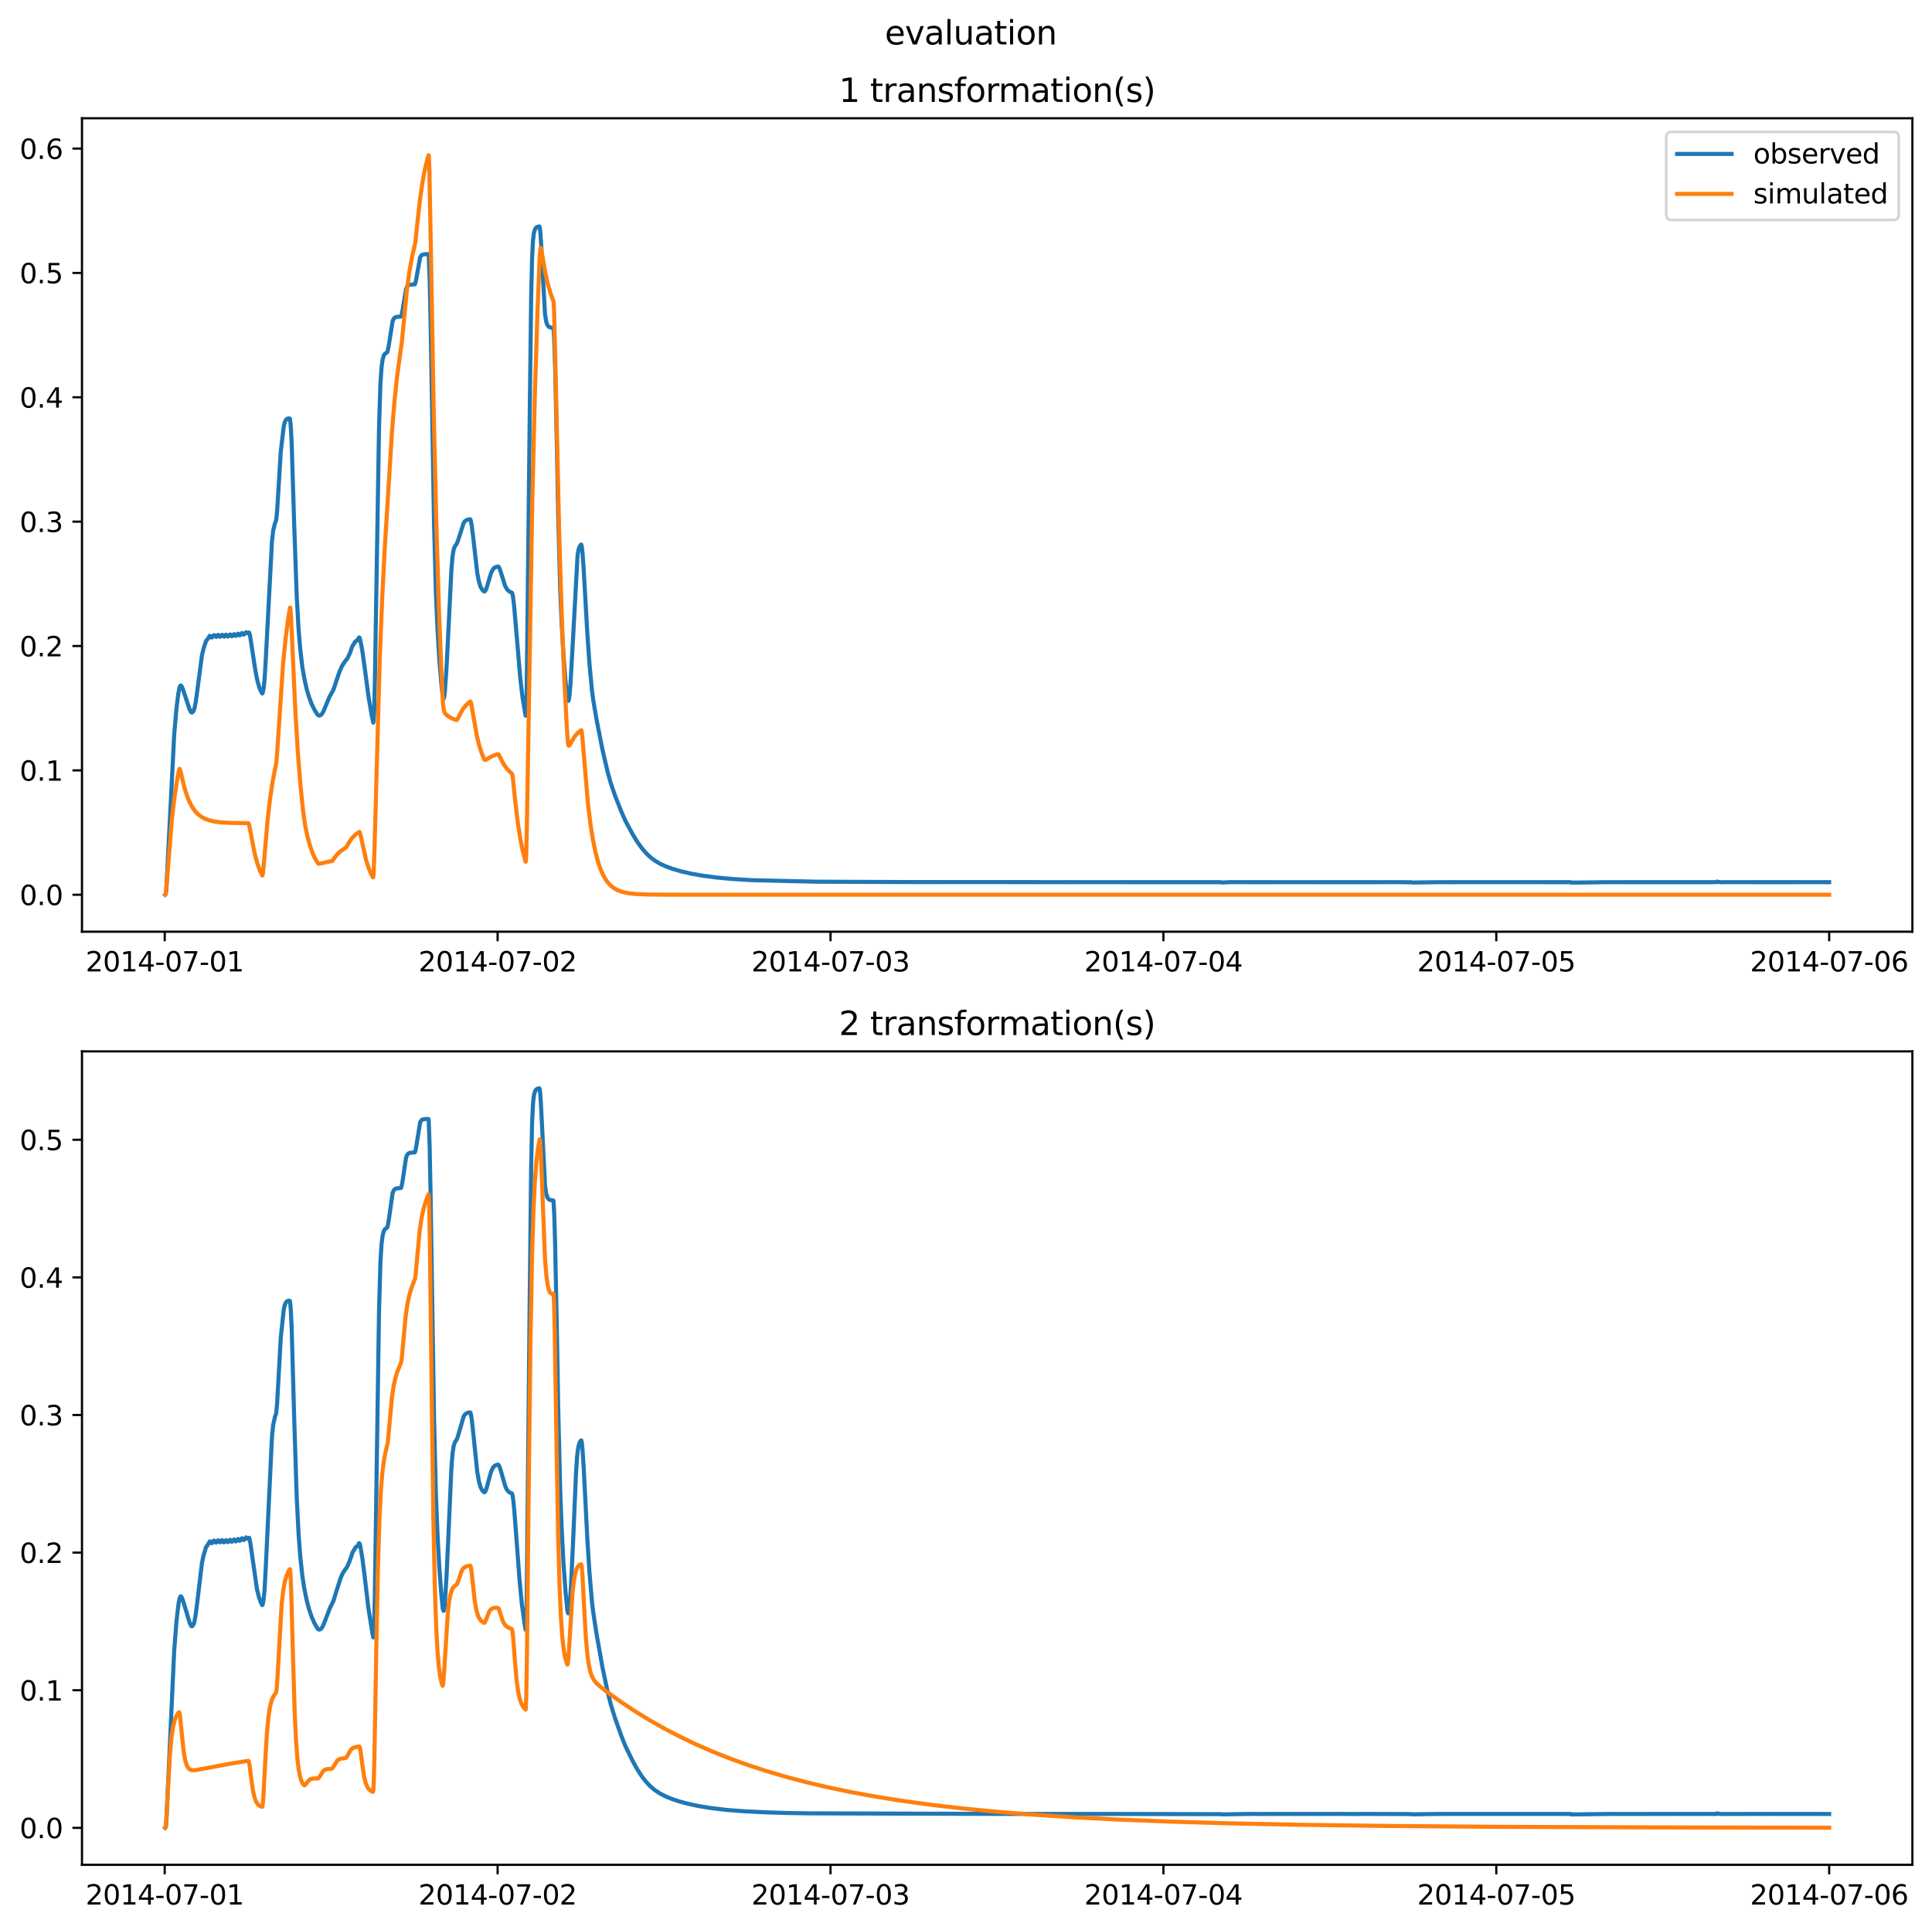 <?xml version="1.0" encoding="utf-8" standalone="no"?>
<!DOCTYPE svg PUBLIC "-//W3C//DTD SVG 1.1//EN"
  "http://www.w3.org/Graphics/SVG/1.1/DTD/svg11.dtd">
<svg xmlns:xlink="http://www.w3.org/1999/xlink" width="709.427pt" height="708.798pt" viewBox="0 0 709.427 708.798" xmlns="http://www.w3.org/2000/svg" version="1.1">
 <defs>
  <style type="text/css">*{stroke-linejoin: round; stroke-linecap: butt}</style>
 </defs>
 <g id="figure_1">
  <g id="patch_1">
   <path d="M 0 708.798 
L 709.427 708.798 
L 709.427 0 
L 0 0 
z
" style="fill: #ffffff"/>
  </g>
  <g id="axes_1">
   <g id="patch_2">
    <path d="M 30.103 342.2 
L 702.227 342.2 
L 702.227 43.44 
L 30.103 43.44 
z
" style="fill: #ffffff"/>
   </g>
   <g id="matplotlib.axis_1">
    <g id="xtick_1">
     <g id="line2d_1">
      <defs>
       <path id="mb2ebb8a620" d="M 0 0 
L 0 3.5 
" style="stroke: #000000; stroke-width: 0.8"/>
      </defs>
      <g>
       <use xlink:href="#mb2ebb8a620" x="60.484" y="342.2" style="stroke: #000000; stroke-width: 0.8"/>
      </g>
     </g>
     <g id="text_1">
      <!-- 2014-07-01 -->
      <g transform="translate(31.427 356.798) scale(0.1 -0.1)">
       <defs>
        <path id="DejaVuSans-32" d="M 1228 531 
L 3431 531 
L 3431 0 
L 469 0 
L 469 531 
Q 828 903 1448 1529 
Q 2069 2156 2228 2338 
Q 2531 2678 2651 2914 
Q 2772 3150 2772 3378 
Q 2772 3750 2511 3984 
Q 2250 4219 1831 4219 
Q 1534 4219 1204 4116 
Q 875 4013 500 3803 
L 500 4441 
Q 881 4594 1212 4672 
Q 1544 4750 1819 4750 
Q 2544 4750 2975 4387 
Q 3406 4025 3406 3419 
Q 3406 3131 3298 2873 
Q 3191 2616 2906 2266 
Q 2828 2175 2409 1742 
Q 1991 1309 1228 531 
z
" transform="scale(0.016)"/>
        <path id="DejaVuSans-30" d="M 2034 4250 
Q 1547 4250 1301 3770 
Q 1056 3291 1056 2328 
Q 1056 1369 1301 889 
Q 1547 409 2034 409 
Q 2525 409 2770 889 
Q 3016 1369 3016 2328 
Q 3016 3291 2770 3770 
Q 2525 4250 2034 4250 
z
M 2034 4750 
Q 2819 4750 3233 4129 
Q 3647 3509 3647 2328 
Q 3647 1150 3233 529 
Q 2819 -91 2034 -91 
Q 1250 -91 836 529 
Q 422 1150 422 2328 
Q 422 3509 836 4129 
Q 1250 4750 2034 4750 
z
" transform="scale(0.016)"/>
        <path id="DejaVuSans-31" d="M 794 531 
L 1825 531 
L 1825 4091 
L 703 3866 
L 703 4441 
L 1819 4666 
L 2450 4666 
L 2450 531 
L 3481 531 
L 3481 0 
L 794 0 
L 794 531 
z
" transform="scale(0.016)"/>
        <path id="DejaVuSans-34" d="M 2419 4116 
L 825 1625 
L 2419 1625 
L 2419 4116 
z
M 2253 4666 
L 3047 4666 
L 3047 1625 
L 3713 1625 
L 3713 1100 
L 3047 1100 
L 3047 0 
L 2419 0 
L 2419 1100 
L 313 1100 
L 313 1709 
L 2253 4666 
z
" transform="scale(0.016)"/>
        <path id="DejaVuSans-2d" d="M 313 2009 
L 1997 2009 
L 1997 1497 
L 313 1497 
L 313 2009 
z
" transform="scale(0.016)"/>
        <path id="DejaVuSans-37" d="M 525 4666 
L 3525 4666 
L 3525 4397 
L 1831 0 
L 1172 0 
L 2766 4134 
L 525 4134 
L 525 4666 
z
" transform="scale(0.016)"/>
       </defs>
       <use xlink:href="#DejaVuSans-32"/>
       <use xlink:href="#DejaVuSans-30" x="63.623"/>
       <use xlink:href="#DejaVuSans-31" x="127.246"/>
       <use xlink:href="#DejaVuSans-34" x="190.869"/>
       <use xlink:href="#DejaVuSans-2d" x="254.492"/>
       <use xlink:href="#DejaVuSans-30" x="290.576"/>
       <use xlink:href="#DejaVuSans-37" x="354.199"/>
       <use xlink:href="#DejaVuSans-2d" x="417.822"/>
       <use xlink:href="#DejaVuSans-30" x="453.906"/>
       <use xlink:href="#DejaVuSans-31" x="517.529"/>
      </g>
     </g>
    </g>
    <g id="xtick_2">
     <g id="line2d_2">
      <g>
       <use xlink:href="#mb2ebb8a620" x="182.723" y="342.2" style="stroke: #000000; stroke-width: 0.8"/>
      </g>
     </g>
     <g id="text_2">
      <!-- 2014-07-02 -->
      <g transform="translate(153.665 356.798) scale(0.1 -0.1)">
       <use xlink:href="#DejaVuSans-32"/>
       <use xlink:href="#DejaVuSans-30" x="63.623"/>
       <use xlink:href="#DejaVuSans-31" x="127.246"/>
       <use xlink:href="#DejaVuSans-34" x="190.869"/>
       <use xlink:href="#DejaVuSans-2d" x="254.492"/>
       <use xlink:href="#DejaVuSans-30" x="290.576"/>
       <use xlink:href="#DejaVuSans-37" x="354.199"/>
       <use xlink:href="#DejaVuSans-2d" x="417.822"/>
       <use xlink:href="#DejaVuSans-30" x="453.906"/>
       <use xlink:href="#DejaVuSans-32" x="517.529"/>
      </g>
     </g>
    </g>
    <g id="xtick_3">
     <g id="line2d_3">
      <g>
       <use xlink:href="#mb2ebb8a620" x="304.961" y="342.2" style="stroke: #000000; stroke-width: 0.8"/>
      </g>
     </g>
     <g id="text_3">
      <!-- 2014-07-03 -->
      <g transform="translate(275.903 356.798) scale(0.1 -0.1)">
       <defs>
        <path id="DejaVuSans-33" d="M 2597 2516 
Q 3050 2419 3304 2112 
Q 3559 1806 3559 1356 
Q 3559 666 3084 287 
Q 2609 -91 1734 -91 
Q 1441 -91 1130 -33 
Q 819 25 488 141 
L 488 750 
Q 750 597 1062 519 
Q 1375 441 1716 441 
Q 2309 441 2620 675 
Q 2931 909 2931 1356 
Q 2931 1769 2642 2001 
Q 2353 2234 1838 2234 
L 1294 2234 
L 1294 2753 
L 1863 2753 
Q 2328 2753 2575 2939 
Q 2822 3125 2822 3475 
Q 2822 3834 2567 4026 
Q 2313 4219 1838 4219 
Q 1578 4219 1281 4162 
Q 984 4106 628 3988 
L 628 4550 
Q 988 4650 1302 4700 
Q 1616 4750 1894 4750 
Q 2613 4750 3031 4423 
Q 3450 4097 3450 3541 
Q 3450 3153 3228 2886 
Q 3006 2619 2597 2516 
z
" transform="scale(0.016)"/>
       </defs>
       <use xlink:href="#DejaVuSans-32"/>
       <use xlink:href="#DejaVuSans-30" x="63.623"/>
       <use xlink:href="#DejaVuSans-31" x="127.246"/>
       <use xlink:href="#DejaVuSans-34" x="190.869"/>
       <use xlink:href="#DejaVuSans-2d" x="254.492"/>
       <use xlink:href="#DejaVuSans-30" x="290.576"/>
       <use xlink:href="#DejaVuSans-37" x="354.199"/>
       <use xlink:href="#DejaVuSans-2d" x="417.822"/>
       <use xlink:href="#DejaVuSans-30" x="453.906"/>
       <use xlink:href="#DejaVuSans-33" x="517.529"/>
      </g>
     </g>
    </g>
    <g id="xtick_4">
     <g id="line2d_4">
      <g>
       <use xlink:href="#mb2ebb8a620" x="427.199" y="342.2" style="stroke: #000000; stroke-width: 0.8"/>
      </g>
     </g>
     <g id="text_4">
      <!-- 2014-07-04 -->
      <g transform="translate(398.141 356.798) scale(0.1 -0.1)">
       <use xlink:href="#DejaVuSans-32"/>
       <use xlink:href="#DejaVuSans-30" x="63.623"/>
       <use xlink:href="#DejaVuSans-31" x="127.246"/>
       <use xlink:href="#DejaVuSans-34" x="190.869"/>
       <use xlink:href="#DejaVuSans-2d" x="254.492"/>
       <use xlink:href="#DejaVuSans-30" x="290.576"/>
       <use xlink:href="#DejaVuSans-37" x="354.199"/>
       <use xlink:href="#DejaVuSans-2d" x="417.822"/>
       <use xlink:href="#DejaVuSans-30" x="453.906"/>
       <use xlink:href="#DejaVuSans-34" x="517.529"/>
      </g>
     </g>
    </g>
    <g id="xtick_5">
     <g id="line2d_5">
      <g>
       <use xlink:href="#mb2ebb8a620" x="549.437" y="342.2" style="stroke: #000000; stroke-width: 0.8"/>
      </g>
     </g>
     <g id="text_5">
      <!-- 2014-07-05 -->
      <g transform="translate(520.38 356.798) scale(0.1 -0.1)">
       <defs>
        <path id="DejaVuSans-35" d="M 691 4666 
L 3169 4666 
L 3169 4134 
L 1269 4134 
L 1269 2991 
Q 1406 3038 1543 3061 
Q 1681 3084 1819 3084 
Q 2600 3084 3056 2656 
Q 3513 2228 3513 1497 
Q 3513 744 3044 326 
Q 2575 -91 1722 -91 
Q 1428 -91 1123 -41 
Q 819 9 494 109 
L 494 744 
Q 775 591 1075 516 
Q 1375 441 1709 441 
Q 2250 441 2565 725 
Q 2881 1009 2881 1497 
Q 2881 1984 2565 2268 
Q 2250 2553 1709 2553 
Q 1456 2553 1204 2497 
Q 953 2441 691 2322 
L 691 4666 
z
" transform="scale(0.016)"/>
       </defs>
       <use xlink:href="#DejaVuSans-32"/>
       <use xlink:href="#DejaVuSans-30" x="63.623"/>
       <use xlink:href="#DejaVuSans-31" x="127.246"/>
       <use xlink:href="#DejaVuSans-34" x="190.869"/>
       <use xlink:href="#DejaVuSans-2d" x="254.492"/>
       <use xlink:href="#DejaVuSans-30" x="290.576"/>
       <use xlink:href="#DejaVuSans-37" x="354.199"/>
       <use xlink:href="#DejaVuSans-2d" x="417.822"/>
       <use xlink:href="#DejaVuSans-30" x="453.906"/>
       <use xlink:href="#DejaVuSans-35" x="517.529"/>
      </g>
     </g>
    </g>
    <g id="xtick_6">
     <g id="line2d_6">
      <g>
       <use xlink:href="#mb2ebb8a620" x="671.676" y="342.2" style="stroke: #000000; stroke-width: 0.8"/>
      </g>
     </g>
     <g id="text_6">
      <!-- 2014-07-06 -->
      <g transform="translate(642.618 356.798) scale(0.1 -0.1)">
       <defs>
        <path id="DejaVuSans-36" d="M 2113 2584 
Q 1688 2584 1439 2293 
Q 1191 2003 1191 1497 
Q 1191 994 1439 701 
Q 1688 409 2113 409 
Q 2538 409 2786 701 
Q 3034 994 3034 1497 
Q 3034 2003 2786 2293 
Q 2538 2584 2113 2584 
z
M 3366 4563 
L 3366 3988 
Q 3128 4100 2886 4159 
Q 2644 4219 2406 4219 
Q 1781 4219 1451 3797 
Q 1122 3375 1075 2522 
Q 1259 2794 1537 2939 
Q 1816 3084 2150 3084 
Q 2853 3084 3261 2657 
Q 3669 2231 3669 1497 
Q 3669 778 3244 343 
Q 2819 -91 2113 -91 
Q 1303 -91 875 529 
Q 447 1150 447 2328 
Q 447 3434 972 4092 
Q 1497 4750 2381 4750 
Q 2619 4750 2861 4703 
Q 3103 4656 3366 4563 
z
" transform="scale(0.016)"/>
       </defs>
       <use xlink:href="#DejaVuSans-32"/>
       <use xlink:href="#DejaVuSans-30" x="63.623"/>
       <use xlink:href="#DejaVuSans-31" x="127.246"/>
       <use xlink:href="#DejaVuSans-34" x="190.869"/>
       <use xlink:href="#DejaVuSans-2d" x="254.492"/>
       <use xlink:href="#DejaVuSans-30" x="290.576"/>
       <use xlink:href="#DejaVuSans-37" x="354.199"/>
       <use xlink:href="#DejaVuSans-2d" x="417.822"/>
       <use xlink:href="#DejaVuSans-30" x="453.906"/>
       <use xlink:href="#DejaVuSans-36" x="517.529"/>
      </g>
     </g>
    </g>
   </g>
   <g id="matplotlib.axis_2">
    <g id="ytick_1">
     <g id="line2d_7">
      <defs>
       <path id="m3c04e26496" d="M 0 0 
L -3.5 0 
" style="stroke: #000000; stroke-width: 0.8"/>
      </defs>
      <g>
       <use xlink:href="#m3c04e26496" x="30.103" y="328.62" style="stroke: #000000; stroke-width: 0.8"/>
      </g>
     </g>
     <g id="text_7">
      <!-- 0.0 -->
      <g transform="translate(7.2 332.419) scale(0.1 -0.1)">
       <defs>
        <path id="DejaVuSans-2e" d="M 684 794 
L 1344 794 
L 1344 0 
L 684 0 
L 684 794 
z
" transform="scale(0.016)"/>
       </defs>
       <use xlink:href="#DejaVuSans-30"/>
       <use xlink:href="#DejaVuSans-2e" x="63.623"/>
       <use xlink:href="#DejaVuSans-30" x="95.41"/>
      </g>
     </g>
    </g>
    <g id="ytick_2">
     <g id="line2d_8">
      <g>
       <use xlink:href="#m3c04e26496" x="30.103" y="282.945" style="stroke: #000000; stroke-width: 0.8"/>
      </g>
     </g>
     <g id="text_8">
      <!-- 0.1 -->
      <g transform="translate(7.2 286.744) scale(0.1 -0.1)">
       <use xlink:href="#DejaVuSans-30"/>
       <use xlink:href="#DejaVuSans-2e" x="63.623"/>
       <use xlink:href="#DejaVuSans-31" x="95.41"/>
      </g>
     </g>
    </g>
    <g id="ytick_3">
     <g id="line2d_9">
      <g>
       <use xlink:href="#m3c04e26496" x="30.103" y="237.269" style="stroke: #000000; stroke-width: 0.8"/>
      </g>
     </g>
     <g id="text_9">
      <!-- 0.2 -->
      <g transform="translate(7.2 241.068) scale(0.1 -0.1)">
       <use xlink:href="#DejaVuSans-30"/>
       <use xlink:href="#DejaVuSans-2e" x="63.623"/>
       <use xlink:href="#DejaVuSans-32" x="95.41"/>
      </g>
     </g>
    </g>
    <g id="ytick_4">
     <g id="line2d_10">
      <g>
       <use xlink:href="#m3c04e26496" x="30.103" y="191.594" style="stroke: #000000; stroke-width: 0.8"/>
      </g>
     </g>
     <g id="text_10">
      <!-- 0.3 -->
      <g transform="translate(7.2 195.393) scale(0.1 -0.1)">
       <use xlink:href="#DejaVuSans-30"/>
       <use xlink:href="#DejaVuSans-2e" x="63.623"/>
       <use xlink:href="#DejaVuSans-33" x="95.41"/>
      </g>
     </g>
    </g>
    <g id="ytick_5">
     <g id="line2d_11">
      <g>
       <use xlink:href="#m3c04e26496" x="30.103" y="145.918" style="stroke: #000000; stroke-width: 0.8"/>
      </g>
     </g>
     <g id="text_11">
      <!-- 0.4 -->
      <g transform="translate(7.2 149.718) scale(0.1 -0.1)">
       <use xlink:href="#DejaVuSans-30"/>
       <use xlink:href="#DejaVuSans-2e" x="63.623"/>
       <use xlink:href="#DejaVuSans-34" x="95.41"/>
      </g>
     </g>
    </g>
    <g id="ytick_6">
     <g id="line2d_12">
      <g>
       <use xlink:href="#m3c04e26496" x="30.103" y="100.243" style="stroke: #000000; stroke-width: 0.8"/>
      </g>
     </g>
     <g id="text_12">
      <!-- 0.5 -->
      <g transform="translate(7.2 104.042) scale(0.1 -0.1)">
       <use xlink:href="#DejaVuSans-30"/>
       <use xlink:href="#DejaVuSans-2e" x="63.623"/>
       <use xlink:href="#DejaVuSans-35" x="95.41"/>
      </g>
     </g>
    </g>
    <g id="ytick_7">
     <g id="line2d_13">
      <g>
       <use xlink:href="#m3c04e26496" x="30.103" y="54.567" style="stroke: #000000; stroke-width: 0.8"/>
      </g>
     </g>
     <g id="text_13">
      <!-- 0.6 -->
      <g transform="translate(7.2 58.367) scale(0.1 -0.1)">
       <use xlink:href="#DejaVuSans-30"/>
       <use xlink:href="#DejaVuSans-2e" x="63.623"/>
       <use xlink:href="#DejaVuSans-36" x="95.41"/>
      </g>
     </g>
    </g>
   </g>
   <g id="line2d_14">
    <path d="M 60.654 328.62 
L 60.824 328.461 
L 60.909 328.199 
L 61.079 326.634 
L 63.965 269.818 
L 64.814 259.993 
L 65.493 254.675 
L 65.917 252.495 
L 66.257 251.815 
L 66.427 251.777 
L 66.596 251.918 
L 67.021 252.746 
L 67.87 255.263 
L 69.483 260.172 
L 70.077 261.459 
L 70.416 261.714 
L 70.671 261.616 
L 71.095 261.048 
L 71.435 260.025 
L 71.859 257.868 
L 72.454 253.604 
L 74.151 240.737 
L 74.746 238.199 
L 75.679 235.409 
L 76.443 234.482 
L 76.953 233.591 
L 77.122 233.543 
L 77.377 233.765 
L 77.717 234.134 
L 77.886 234.095 
L 78.226 233.626 
L 78.565 233.265 
L 78.735 233.311 
L 79.414 233.926 
L 79.754 233.469 
L 80.093 233.179 
L 80.348 233.379 
L 80.773 233.892 
L 80.942 233.81 
L 81.537 233.146 
L 81.706 233.235 
L 82.301 233.85 
L 82.555 233.556 
L 82.895 233.128 
L 83.065 233.117 
L 83.319 233.394 
L 83.659 233.785 
L 83.829 233.711 
L 84.508 233.011 
L 84.762 233.278 
L 85.102 233.68 
L 85.272 233.614 
L 85.951 232.902 
L 86.205 233.157 
L 86.545 233.55 
L 86.715 233.484 
L 87.394 232.737 
L 87.648 232.976 
L 87.988 233.359 
L 88.158 233.292 
L 88.837 232.505 
L 89.092 232.72 
L 89.431 233.087 
L 89.601 233.013 
L 90.365 232.203 
L 91.044 232.622 
L 91.384 232.297 
L 91.553 232.496 
L 91.808 233.425 
L 92.317 236.738 
L 93.76 246.18 
L 94.524 250.105 
L 95.203 252.422 
L 95.883 254.065 
L 96.307 254.713 
L 96.477 254.415 
L 96.816 252.727 
L 97.156 249.525 
L 97.58 242.396 
L 99.872 198.741 
L 100.297 194.961 
L 100.976 192.141 
L 101.4 191.095 
L 101.74 187.95 
L 102.249 179.821 
L 103.098 165.9 
L 104.202 156.519 
L 104.626 154.917 
L 105.05 154.137 
L 105.475 153.787 
L 105.984 153.671 
L 106.409 153.713 
L 106.494 153.903 
L 106.748 156.347 
L 107.088 162.299 
L 108.022 192.551 
L 108.955 218.92 
L 109.634 231.063 
L 110.229 238.273 
L 110.993 244.778 
L 111.672 248.882 
L 112.605 253.056 
L 113.454 255.953 
L 114.473 258.682 
L 115.492 260.75 
L 116.595 262.463 
L 117.02 262.793 
L 117.444 262.804 
L 117.868 262.578 
L 118.293 262.094 
L 118.802 261.194 
L 119.566 259.334 
L 120.924 256.063 
L 122.452 253.275 
L 123.471 250.208 
L 124.66 246.732 
L 125.593 244.609 
L 126.357 243.397 
L 127.631 241.71 
L 128.564 239.712 
L 129.074 238.173 
L 129.498 237.158 
L 130.347 235.821 
L 130.687 235.444 
L 131.111 235.274 
L 131.451 234.733 
L 131.875 234.116 
L 132.045 234.231 
L 132.299 235.08 
L 133.063 239.148 
L 133.827 244.598 
L 135.355 256.137 
L 136.629 263.46 
L 137.053 265.41 
L 137.223 264.527 
L 137.393 261.627 
L 137.647 250.574 
L 139.175 157.082 
L 139.685 141.023 
L 140.109 134.813 
L 140.534 131.883 
L 140.958 130.515 
L 141.382 129.891 
L 141.892 129.573 
L 142.146 129.439 
L 142.401 128.708 
L 142.741 126.973 
L 144.184 117.852 
L 144.608 117.001 
L 145.033 116.598 
L 145.627 116.386 
L 146.73 116.3 
L 147.24 116.234 
L 147.494 115.555 
L 147.834 113.874 
L 149.107 106.17 
L 149.532 105.227 
L 149.956 104.793 
L 150.465 104.59 
L 151.399 104.497 
L 152.333 104.43 
L 152.588 103.717 
L 152.842 102.497 
L 154.285 94.437 
L 154.71 93.808 
L 155.134 93.535 
L 155.813 93.388 
L 157.256 93.338 
L 157.341 93.367 
L 157.426 93.908 
L 157.766 102.446 
L 158.105 118.055 
L 159.379 192.487 
L 160.058 217.741 
L 160.652 231.189 
L 161.331 242.413 
L 162.095 251.549 
L 162.604 255.978 
L 162.859 256.609 
L 162.944 256.543 
L 163.114 255.939 
L 163.368 253.873 
L 163.963 245.21 
L 164.811 228.442 
L 165.745 209.409 
L 166.17 204.343 
L 166.594 201.835 
L 167.018 200.683 
L 167.528 199.977 
L 167.782 199.59 
L 168.207 198.458 
L 170.244 192.093 
L 170.754 191.391 
L 171.348 190.996 
L 172.112 190.771 
L 172.706 190.758 
L 172.876 191.231 
L 173.215 192.967 
L 173.725 197.101 
L 175.253 210.49 
L 175.847 213.568 
L 176.441 215.467 
L 177.035 216.565 
L 177.714 217.207 
L 177.969 217.217 
L 178.224 216.95 
L 178.563 216.219 
L 179.242 214.034 
L 180.346 210.394 
L 180.94 209.188 
L 181.449 208.613 
L 182.044 208.269 
L 182.892 208.059 
L 183.147 208.259 
L 183.487 208.903 
L 184.081 210.706 
L 185.439 215.071 
L 186.118 216.362 
L 186.712 217.032 
L 187.222 217.341 
L 188.071 217.762 
L 188.325 218.856 
L 188.75 222.242 
L 189.429 229.984 
L 191.042 249.112 
L 191.891 256.268 
L 192.909 262.435 
L 192.994 262.857 
L 193.079 262.812 
L 193.164 262.246 
L 193.334 257.829 
L 193.588 237.192 
L 194.522 151.904 
L 195.031 109.739 
L 195.371 95.097 
L 195.71 88.332 
L 196.05 85.543 
L 196.474 84.155 
L 196.899 83.548 
L 197.408 83.28 
L 198.087 83.189 
L 198.172 83.381 
L 198.427 85.422 
L 198.682 89.267 
L 200.125 115.342 
L 200.549 118.037 
L 200.974 119.334 
L 201.398 119.916 
L 201.907 120.208 
L 202.671 120.353 
L 203.181 120.404 
L 203.265 120.773 
L 203.52 125.085 
L 203.86 135.517 
L 204.539 166.359 
L 204.963 189.082 
L 205.727 217.105 
L 206.237 229.059 
L 206.916 240.896 
L 207.68 250.417 
L 208.359 256.6 
L 208.613 257.386 
L 208.698 257.443 
L 208.868 257.122 
L 209.123 255.49 
L 209.462 251.409 
L 210.141 239.562 
L 212.094 203.738 
L 212.518 201.57 
L 212.943 200.553 
L 213.367 200 
L 213.452 200.022 
L 213.622 200.642 
L 213.876 202.801 
L 214.301 208.605 
L 215.659 232.489 
L 216.423 243.495 
L 217.357 253.494 
L 217.866 257.316 
L 219.055 264.311 
L 221.177 275.131 
L 223.129 283.548 
L 224.318 287.772 
L 225.761 292.007 
L 228.138 298.063 
L 229.666 301.517 
L 232.297 306.408 
L 234.08 309.307 
L 235.862 311.761 
L 237.39 313.501 
L 239.003 314.998 
L 240.616 316.195 
L 242.399 317.243 
L 244.436 318.188 
L 246.898 319.099 
L 249.954 320.001 
L 253.943 320.913 
L 258.188 321.656 
L 263.281 322.315 
L 268.799 322.828 
L 276.184 323.278 
L 299.868 323.833 
L 332.465 323.968 
L 390.952 323.999 
L 391.886 324.007 
L 398.592 324.004 
L 448.251 324.012 
L 448.591 324.145 
L 451.477 324.009 
L 452.156 323.988 
L 453.175 323.996 
L 457.504 324.007 
L 462.767 324.009 
L 464.72 324.012 
L 480.254 324.018 
L 481.103 324.005 
L 482.716 324.013 
L 503.768 324.007 
L 506.314 324.017 
L 510.219 324.003 
L 513.445 323.998 
L 518.369 324.05 
L 518.538 324.141 
L 527.791 324.013 
L 531.696 324.013 
L 537.129 324 
L 544.344 324.003 
L 550.965 324.003 
L 553.427 324.005 
L 556.823 324.004 
L 561.746 324.007 
L 563.953 324.003 
L 567.179 324.006 
L 576.771 324.007 
L 576.941 324.169 
L 586.873 324.058 
L 588.486 324.015 
L 594.767 324.013 
L 628.213 324.006 
L 630.335 323.986 
L 630.505 323.791 
L 631.014 323.923 
L 631.863 324.024 
L 632.967 324.007 
L 635.344 323.999 
L 646.124 324.009 
L 649.775 324.013 
L 660.98 324.005 
L 667.856 324.001 
L 671.676 324.013 
L 671.676 324.013 
" clip-path="url(#pb7fda005fd)" style="fill: none; stroke: #1f77b4; stroke-width: 1.5; stroke-linecap: square"/>
   </g>
   <g id="line2d_15">
    <path d="M 60.654 328.62 
L 60.739 328.556 
L 60.909 327.858 
L 61.164 325.268 
L 63.116 300.947 
L 64.05 292.941 
L 64.983 286.749 
L 65.747 282.783 
L 65.917 282.408 
L 66.002 282.434 
L 66.172 282.813 
L 66.681 284.992 
L 67.7 289.213 
L 68.634 292.192 
L 69.567 294.496 
L 70.586 296.419 
L 71.605 297.871 
L 72.708 299.048 
L 73.897 299.972 
L 75.17 300.679 
L 76.698 301.257 
L 78.481 301.686 
L 80.857 302.011 
L 84.253 302.225 
L 90.11 302.336 
L 91.214 302.373 
L 91.384 302.665 
L 91.638 303.745 
L 93.591 313.885 
L 94.524 317.223 
L 95.458 319.805 
L 96.307 321.569 
L 96.392 321.497 
L 96.562 320.653 
L 96.901 317.041 
L 98.259 301.24 
L 99.193 293.168 
L 100.127 286.925 
L 101.061 282.095 
L 101.485 279.974 
L 101.74 276.947 
L 103.947 243.771 
L 104.881 234.443 
L 105.814 227.228 
L 106.494 223.173 
L 106.578 223.167 
L 106.748 224.566 
L 107.088 231.251 
L 108.446 261.138 
L 109.38 276.424 
L 110.313 288.247 
L 111.247 297.392 
L 112.011 302.975 
L 112.775 306.705 
L 113.709 310.243 
L 114.643 312.978 
L 115.577 315.094 
L 116.595 316.859 
L 116.935 317.2 
L 117.274 317.224 
L 122.028 316.207 
L 122.622 315.372 
L 123.726 313.897 
L 124.829 312.803 
L 126.018 311.942 
L 127.121 311.213 
L 127.8 310.028 
L 128.819 308.416 
L 129.838 307.193 
L 130.941 306.204 
L 131.96 305.551 
L 132.13 305.734 
L 132.384 306.633 
L 134.422 315.882 
L 135.355 318.767 
L 136.289 320.999 
L 136.968 322.282 
L 137.053 322.229 
L 137.223 320.419 
L 137.478 313.049 
L 139.43 242.377 
L 140.364 219.091 
L 141.297 201.079 
L 143.929 158.696 
L 144.863 147.228 
L 145.797 138.358 
L 146.73 131.497 
L 147.579 125.449 
L 149.362 106.872 
L 150.296 100.006 
L 151.229 94.695 
L 152.163 90.587 
L 152.503 88.952 
L 152.927 85.103 
L 154.116 74.057 
L 155.049 67.488 
L 155.983 62.406 
L 156.917 58.475 
L 157.341 57.02 
L 157.426 57.043 
L 157.511 57.822 
L 157.681 62.499 
L 158.105 85.607 
L 159.294 152.666 
L 160.227 192.521 
L 161.161 223.35 
L 162.095 247.195 
L 162.689 258.704 
L 163.029 261.164 
L 163.368 261.953 
L 163.963 262.574 
L 165.066 263.37 
L 166.424 264.066 
L 167.613 264.484 
L 167.782 264.418 
L 168.122 263.895 
L 169.82 260.669 
L 170.838 259.309 
L 171.942 258.208 
L 172.706 257.655 
L 172.876 257.889 
L 173.13 259.021 
L 175.168 270.627 
L 176.101 274.248 
L 177.035 277.048 
L 177.884 278.988 
L 178.139 279.162 
L 178.478 279.037 
L 180.685 277.724 
L 182.213 277.169 
L 182.977 277.019 
L 183.232 277.3 
L 183.911 278.724 
L 184.93 280.647 
L 185.948 282.104 
L 187.052 283.284 
L 188.071 284.3 
L 188.325 285.826 
L 189.174 294.105 
L 190.108 301.917 
L 191.042 307.965 
L 191.975 312.644 
L 192.909 316.263 
L 192.994 316.521 
L 193.079 316.469 
L 193.249 313.52 
L 193.503 301.333 
L 195.456 184.101 
L 196.39 145.468 
L 197.323 115.586 
L 198.172 94.456 
L 198.427 91.303 
L 198.597 91.032 
L 198.766 91.574 
L 199.276 94.645 
L 200.294 100.466 
L 201.228 104.567 
L 202.162 107.739 
L 203.265 110.813 
L 203.435 113.503 
L 203.775 126.537 
L 205.303 194.73 
L 206.237 225.058 
L 207.17 248.516 
L 208.104 266.661 
L 208.529 272.719 
L 208.783 273.859 
L 208.953 273.911 
L 209.208 273.58 
L 211.075 270.428 
L 212.094 269.249 
L 213.197 268.295 
L 213.452 268.185 
L 213.622 268.768 
L 213.876 271.195 
L 215.914 295.372 
L 216.848 302.903 
L 217.781 308.728 
L 218.715 313.234 
L 219.649 316.719 
L 220.583 319.415 
L 221.516 321.5 
L 222.535 323.24 
L 223.554 324.555 
L 224.657 325.619 
L 225.846 326.456 
L 227.204 327.13 
L 228.817 327.664 
L 230.769 328.061 
L 233.401 328.349 
L 237.305 328.527 
L 244.945 328.609 
L 284.673 328.62 
L 671.676 328.62 
L 671.676 328.62 
" clip-path="url(#pb7fda005fd)" style="fill: none; stroke: #ff7f0e; stroke-width: 1.5; stroke-linecap: square"/>
   </g>
   <g id="patch_3">
    <path d="M 30.103 342.2 
L 30.103 43.44 
" style="fill: none; stroke: #000000; stroke-width: 0.8; stroke-linejoin: miter; stroke-linecap: square"/>
   </g>
   <g id="patch_4">
    <path d="M 702.227 342.2 
L 702.227 43.44 
" style="fill: none; stroke: #000000; stroke-width: 0.8; stroke-linejoin: miter; stroke-linecap: square"/>
   </g>
   <g id="patch_5">
    <path d="M 30.103 342.2 
L 702.227 342.2 
" style="fill: none; stroke: #000000; stroke-width: 0.8; stroke-linejoin: miter; stroke-linecap: square"/>
   </g>
   <g id="patch_6">
    <path d="M 30.103 43.44 
L 702.227 43.44 
" style="fill: none; stroke: #000000; stroke-width: 0.8; stroke-linejoin: miter; stroke-linecap: square"/>
   </g>
   <g id="text_14">
    <!-- 1 transformation(s) -->
    <g transform="translate(308.05 37.44) scale(0.12 -0.12)">
     <defs>
      <path id="DejaVuSans-20" transform="scale(0.016)"/>
      <path id="DejaVuSans-74" d="M 1172 4494 
L 1172 3500 
L 2356 3500 
L 2356 3053 
L 1172 3053 
L 1172 1153 
Q 1172 725 1289 603 
Q 1406 481 1766 481 
L 2356 481 
L 2356 0 
L 1766 0 
Q 1100 0 847 248 
Q 594 497 594 1153 
L 594 3053 
L 172 3053 
L 172 3500 
L 594 3500 
L 594 4494 
L 1172 4494 
z
" transform="scale(0.016)"/>
      <path id="DejaVuSans-72" d="M 2631 2963 
Q 2534 3019 2420 3045 
Q 2306 3072 2169 3072 
Q 1681 3072 1420 2755 
Q 1159 2438 1159 1844 
L 1159 0 
L 581 0 
L 581 3500 
L 1159 3500 
L 1159 2956 
Q 1341 3275 1631 3429 
Q 1922 3584 2338 3584 
Q 2397 3584 2469 3576 
Q 2541 3569 2628 3553 
L 2631 2963 
z
" transform="scale(0.016)"/>
      <path id="DejaVuSans-61" d="M 2194 1759 
Q 1497 1759 1228 1600 
Q 959 1441 959 1056 
Q 959 750 1161 570 
Q 1363 391 1709 391 
Q 2188 391 2477 730 
Q 2766 1069 2766 1631 
L 2766 1759 
L 2194 1759 
z
M 3341 1997 
L 3341 0 
L 2766 0 
L 2766 531 
Q 2569 213 2275 61 
Q 1981 -91 1556 -91 
Q 1019 -91 701 211 
Q 384 513 384 1019 
Q 384 1609 779 1909 
Q 1175 2209 1959 2209 
L 2766 2209 
L 2766 2266 
Q 2766 2663 2505 2880 
Q 2244 3097 1772 3097 
Q 1472 3097 1187 3025 
Q 903 2953 641 2809 
L 641 3341 
Q 956 3463 1253 3523 
Q 1550 3584 1831 3584 
Q 2591 3584 2966 3190 
Q 3341 2797 3341 1997 
z
" transform="scale(0.016)"/>
      <path id="DejaVuSans-6e" d="M 3513 2113 
L 3513 0 
L 2938 0 
L 2938 2094 
Q 2938 2591 2744 2837 
Q 2550 3084 2163 3084 
Q 1697 3084 1428 2787 
Q 1159 2491 1159 1978 
L 1159 0 
L 581 0 
L 581 3500 
L 1159 3500 
L 1159 2956 
Q 1366 3272 1645 3428 
Q 1925 3584 2291 3584 
Q 2894 3584 3203 3211 
Q 3513 2838 3513 2113 
z
" transform="scale(0.016)"/>
      <path id="DejaVuSans-73" d="M 2834 3397 
L 2834 2853 
Q 2591 2978 2328 3040 
Q 2066 3103 1784 3103 
Q 1356 3103 1142 2972 
Q 928 2841 928 2578 
Q 928 2378 1081 2264 
Q 1234 2150 1697 2047 
L 1894 2003 
Q 2506 1872 2764 1633 
Q 3022 1394 3022 966 
Q 3022 478 2636 193 
Q 2250 -91 1575 -91 
Q 1294 -91 989 -36 
Q 684 19 347 128 
L 347 722 
Q 666 556 975 473 
Q 1284 391 1588 391 
Q 1994 391 2212 530 
Q 2431 669 2431 922 
Q 2431 1156 2273 1281 
Q 2116 1406 1581 1522 
L 1381 1569 
Q 847 1681 609 1914 
Q 372 2147 372 2553 
Q 372 3047 722 3315 
Q 1072 3584 1716 3584 
Q 2034 3584 2315 3537 
Q 2597 3491 2834 3397 
z
" transform="scale(0.016)"/>
      <path id="DejaVuSans-66" d="M 2375 4863 
L 2375 4384 
L 1825 4384 
Q 1516 4384 1395 4259 
Q 1275 4134 1275 3809 
L 1275 3500 
L 2222 3500 
L 2222 3053 
L 1275 3053 
L 1275 0 
L 697 0 
L 697 3053 
L 147 3053 
L 147 3500 
L 697 3500 
L 697 3744 
Q 697 4328 969 4595 
Q 1241 4863 1831 4863 
L 2375 4863 
z
" transform="scale(0.016)"/>
      <path id="DejaVuSans-6f" d="M 1959 3097 
Q 1497 3097 1228 2736 
Q 959 2375 959 1747 
Q 959 1119 1226 758 
Q 1494 397 1959 397 
Q 2419 397 2687 759 
Q 2956 1122 2956 1747 
Q 2956 2369 2687 2733 
Q 2419 3097 1959 3097 
z
M 1959 3584 
Q 2709 3584 3137 3096 
Q 3566 2609 3566 1747 
Q 3566 888 3137 398 
Q 2709 -91 1959 -91 
Q 1206 -91 779 398 
Q 353 888 353 1747 
Q 353 2609 779 3096 
Q 1206 3584 1959 3584 
z
" transform="scale(0.016)"/>
      <path id="DejaVuSans-6d" d="M 3328 2828 
Q 3544 3216 3844 3400 
Q 4144 3584 4550 3584 
Q 5097 3584 5394 3201 
Q 5691 2819 5691 2113 
L 5691 0 
L 5113 0 
L 5113 2094 
Q 5113 2597 4934 2840 
Q 4756 3084 4391 3084 
Q 3944 3084 3684 2787 
Q 3425 2491 3425 1978 
L 3425 0 
L 2847 0 
L 2847 2094 
Q 2847 2600 2669 2842 
Q 2491 3084 2119 3084 
Q 1678 3084 1418 2786 
Q 1159 2488 1159 1978 
L 1159 0 
L 581 0 
L 581 3500 
L 1159 3500 
L 1159 2956 
Q 1356 3278 1631 3431 
Q 1906 3584 2284 3584 
Q 2666 3584 2933 3390 
Q 3200 3197 3328 2828 
z
" transform="scale(0.016)"/>
      <path id="DejaVuSans-69" d="M 603 3500 
L 1178 3500 
L 1178 0 
L 603 0 
L 603 3500 
z
M 603 4863 
L 1178 4863 
L 1178 4134 
L 603 4134 
L 603 4863 
z
" transform="scale(0.016)"/>
      <path id="DejaVuSans-28" d="M 1984 4856 
Q 1566 4138 1362 3434 
Q 1159 2731 1159 2009 
Q 1159 1288 1364 580 
Q 1569 -128 1984 -844 
L 1484 -844 
Q 1016 -109 783 600 
Q 550 1309 550 2009 
Q 550 2706 781 3412 
Q 1013 4119 1484 4856 
L 1984 4856 
z
" transform="scale(0.016)"/>
      <path id="DejaVuSans-29" d="M 513 4856 
L 1013 4856 
Q 1481 4119 1714 3412 
Q 1947 2706 1947 2009 
Q 1947 1309 1714 600 
Q 1481 -109 1013 -844 
L 513 -844 
Q 928 -128 1133 580 
Q 1338 1288 1338 2009 
Q 1338 2731 1133 3434 
Q 928 4138 513 4856 
z
" transform="scale(0.016)"/>
     </defs>
     <use xlink:href="#DejaVuSans-31"/>
     <use xlink:href="#DejaVuSans-20" x="63.623"/>
     <use xlink:href="#DejaVuSans-74" x="95.41"/>
     <use xlink:href="#DejaVuSans-72" x="134.619"/>
     <use xlink:href="#DejaVuSans-61" x="175.732"/>
     <use xlink:href="#DejaVuSans-6e" x="237.012"/>
     <use xlink:href="#DejaVuSans-73" x="300.391"/>
     <use xlink:href="#DejaVuSans-66" x="352.49"/>
     <use xlink:href="#DejaVuSans-6f" x="387.695"/>
     <use xlink:href="#DejaVuSans-72" x="448.877"/>
     <use xlink:href="#DejaVuSans-6d" x="488.24"/>
     <use xlink:href="#DejaVuSans-61" x="585.652"/>
     <use xlink:href="#DejaVuSans-74" x="646.932"/>
     <use xlink:href="#DejaVuSans-69" x="686.141"/>
     <use xlink:href="#DejaVuSans-6f" x="713.924"/>
     <use xlink:href="#DejaVuSans-6e" x="775.105"/>
     <use xlink:href="#DejaVuSans-28" x="838.484"/>
     <use xlink:href="#DejaVuSans-73" x="877.498"/>
     <use xlink:href="#DejaVuSans-29" x="929.598"/>
    </g>
   </g>
   <g id="legend_1">
    <g id="patch_7">
     <path d="M 613.833 80.796 
L 695.227 80.796 
Q 697.227 80.796 697.227 78.796 
L 697.227 50.44 
Q 697.227 48.44 695.227 48.44 
L 613.833 48.44 
Q 611.833 48.44 611.833 50.44 
L 611.833 78.796 
Q 611.833 80.796 613.833 80.796 
z
" style="fill: #ffffff; opacity: 0.8; stroke: #cccccc; stroke-linejoin: miter"/>
    </g>
    <g id="line2d_16">
     <path d="M 615.833 56.538 
L 625.833 56.538 
L 635.833 56.538 
" style="fill: none; stroke: #1f77b4; stroke-width: 1.5; stroke-linecap: square"/>
    </g>
    <g id="text_15">
     <!-- observed -->
     <g transform="translate(643.833 60.038) scale(0.1 -0.1)">
      <defs>
       <path id="DejaVuSans-62" d="M 3116 1747 
Q 3116 2381 2855 2742 
Q 2594 3103 2138 3103 
Q 1681 3103 1420 2742 
Q 1159 2381 1159 1747 
Q 1159 1113 1420 752 
Q 1681 391 2138 391 
Q 2594 391 2855 752 
Q 3116 1113 3116 1747 
z
M 1159 2969 
Q 1341 3281 1617 3432 
Q 1894 3584 2278 3584 
Q 2916 3584 3314 3078 
Q 3713 2572 3713 1747 
Q 3713 922 3314 415 
Q 2916 -91 2278 -91 
Q 1894 -91 1617 61 
Q 1341 213 1159 525 
L 1159 0 
L 581 0 
L 581 4863 
L 1159 4863 
L 1159 2969 
z
" transform="scale(0.016)"/>
       <path id="DejaVuSans-65" d="M 3597 1894 
L 3597 1613 
L 953 1613 
Q 991 1019 1311 708 
Q 1631 397 2203 397 
Q 2534 397 2845 478 
Q 3156 559 3463 722 
L 3463 178 
Q 3153 47 2828 -22 
Q 2503 -91 2169 -91 
Q 1331 -91 842 396 
Q 353 884 353 1716 
Q 353 2575 817 3079 
Q 1281 3584 2069 3584 
Q 2775 3584 3186 3129 
Q 3597 2675 3597 1894 
z
M 3022 2063 
Q 3016 2534 2758 2815 
Q 2500 3097 2075 3097 
Q 1594 3097 1305 2825 
Q 1016 2553 972 2059 
L 3022 2063 
z
" transform="scale(0.016)"/>
       <path id="DejaVuSans-76" d="M 191 3500 
L 800 3500 
L 1894 563 
L 2988 3500 
L 3597 3500 
L 2284 0 
L 1503 0 
L 191 3500 
z
" transform="scale(0.016)"/>
       <path id="DejaVuSans-64" d="M 2906 2969 
L 2906 4863 
L 3481 4863 
L 3481 0 
L 2906 0 
L 2906 525 
Q 2725 213 2448 61 
Q 2172 -91 1784 -91 
Q 1150 -91 751 415 
Q 353 922 353 1747 
Q 353 2572 751 3078 
Q 1150 3584 1784 3584 
Q 2172 3584 2448 3432 
Q 2725 3281 2906 2969 
z
M 947 1747 
Q 947 1113 1208 752 
Q 1469 391 1925 391 
Q 2381 391 2643 752 
Q 2906 1113 2906 1747 
Q 2906 2381 2643 2742 
Q 2381 3103 1925 3103 
Q 1469 3103 1208 2742 
Q 947 2381 947 1747 
z
" transform="scale(0.016)"/>
      </defs>
      <use xlink:href="#DejaVuSans-6f"/>
      <use xlink:href="#DejaVuSans-62" x="61.182"/>
      <use xlink:href="#DejaVuSans-73" x="124.658"/>
      <use xlink:href="#DejaVuSans-65" x="176.758"/>
      <use xlink:href="#DejaVuSans-72" x="238.281"/>
      <use xlink:href="#DejaVuSans-76" x="279.395"/>
      <use xlink:href="#DejaVuSans-65" x="338.574"/>
      <use xlink:href="#DejaVuSans-64" x="400.098"/>
     </g>
    </g>
    <g id="line2d_17">
     <path d="M 615.833 71.217 
L 625.833 71.217 
L 635.833 71.217 
" style="fill: none; stroke: #ff7f0e; stroke-width: 1.5; stroke-linecap: square"/>
    </g>
    <g id="text_16">
     <!-- simulated -->
     <g transform="translate(643.833 74.717) scale(0.1 -0.1)">
      <defs>
       <path id="DejaVuSans-75" d="M 544 1381 
L 544 3500 
L 1119 3500 
L 1119 1403 
Q 1119 906 1312 657 
Q 1506 409 1894 409 
Q 2359 409 2629 706 
Q 2900 1003 2900 1516 
L 2900 3500 
L 3475 3500 
L 3475 0 
L 2900 0 
L 2900 538 
Q 2691 219 2414 64 
Q 2138 -91 1772 -91 
Q 1169 -91 856 284 
Q 544 659 544 1381 
z
M 1991 3584 
L 1991 3584 
z
" transform="scale(0.016)"/>
       <path id="DejaVuSans-6c" d="M 603 4863 
L 1178 4863 
L 1178 0 
L 603 0 
L 603 4863 
z
" transform="scale(0.016)"/>
      </defs>
      <use xlink:href="#DejaVuSans-73"/>
      <use xlink:href="#DejaVuSans-69" x="52.1"/>
      <use xlink:href="#DejaVuSans-6d" x="79.883"/>
      <use xlink:href="#DejaVuSans-75" x="177.295"/>
      <use xlink:href="#DejaVuSans-6c" x="240.674"/>
      <use xlink:href="#DejaVuSans-61" x="268.457"/>
      <use xlink:href="#DejaVuSans-74" x="329.736"/>
      <use xlink:href="#DejaVuSans-65" x="368.945"/>
      <use xlink:href="#DejaVuSans-64" x="430.469"/>
     </g>
    </g>
   </g>
  </g>
  <g id="axes_2">
   <g id="patch_8">
    <path d="M 30.103 684.92 
L 702.227 684.92 
L 702.227 386.16 
L 30.103 386.16 
z
" style="fill: #ffffff"/>
   </g>
   <g id="matplotlib.axis_3">
    <g id="xtick_7">
     <g id="line2d_18">
      <g>
       <use xlink:href="#mb2ebb8a620" x="60.484" y="684.92" style="stroke: #000000; stroke-width: 0.8"/>
      </g>
     </g>
     <g id="text_17">
      <!-- 2014-07-01 -->
      <g transform="translate(31.427 699.518) scale(0.1 -0.1)">
       <use xlink:href="#DejaVuSans-32"/>
       <use xlink:href="#DejaVuSans-30" x="63.623"/>
       <use xlink:href="#DejaVuSans-31" x="127.246"/>
       <use xlink:href="#DejaVuSans-34" x="190.869"/>
       <use xlink:href="#DejaVuSans-2d" x="254.492"/>
       <use xlink:href="#DejaVuSans-30" x="290.576"/>
       <use xlink:href="#DejaVuSans-37" x="354.199"/>
       <use xlink:href="#DejaVuSans-2d" x="417.822"/>
       <use xlink:href="#DejaVuSans-30" x="453.906"/>
       <use xlink:href="#DejaVuSans-31" x="517.529"/>
      </g>
     </g>
    </g>
    <g id="xtick_8">
     <g id="line2d_19">
      <g>
       <use xlink:href="#mb2ebb8a620" x="182.723" y="684.92" style="stroke: #000000; stroke-width: 0.8"/>
      </g>
     </g>
     <g id="text_18">
      <!-- 2014-07-02 -->
      <g transform="translate(153.665 699.518) scale(0.1 -0.1)">
       <use xlink:href="#DejaVuSans-32"/>
       <use xlink:href="#DejaVuSans-30" x="63.623"/>
       <use xlink:href="#DejaVuSans-31" x="127.246"/>
       <use xlink:href="#DejaVuSans-34" x="190.869"/>
       <use xlink:href="#DejaVuSans-2d" x="254.492"/>
       <use xlink:href="#DejaVuSans-30" x="290.576"/>
       <use xlink:href="#DejaVuSans-37" x="354.199"/>
       <use xlink:href="#DejaVuSans-2d" x="417.822"/>
       <use xlink:href="#DejaVuSans-30" x="453.906"/>
       <use xlink:href="#DejaVuSans-32" x="517.529"/>
      </g>
     </g>
    </g>
    <g id="xtick_9">
     <g id="line2d_20">
      <g>
       <use xlink:href="#mb2ebb8a620" x="304.961" y="684.92" style="stroke: #000000; stroke-width: 0.8"/>
      </g>
     </g>
     <g id="text_19">
      <!-- 2014-07-03 -->
      <g transform="translate(275.903 699.518) scale(0.1 -0.1)">
       <use xlink:href="#DejaVuSans-32"/>
       <use xlink:href="#DejaVuSans-30" x="63.623"/>
       <use xlink:href="#DejaVuSans-31" x="127.246"/>
       <use xlink:href="#DejaVuSans-34" x="190.869"/>
       <use xlink:href="#DejaVuSans-2d" x="254.492"/>
       <use xlink:href="#DejaVuSans-30" x="290.576"/>
       <use xlink:href="#DejaVuSans-37" x="354.199"/>
       <use xlink:href="#DejaVuSans-2d" x="417.822"/>
       <use xlink:href="#DejaVuSans-30" x="453.906"/>
       <use xlink:href="#DejaVuSans-33" x="517.529"/>
      </g>
     </g>
    </g>
    <g id="xtick_10">
     <g id="line2d_21">
      <g>
       <use xlink:href="#mb2ebb8a620" x="427.199" y="684.92" style="stroke: #000000; stroke-width: 0.8"/>
      </g>
     </g>
     <g id="text_20">
      <!-- 2014-07-04 -->
      <g transform="translate(398.141 699.518) scale(0.1 -0.1)">
       <use xlink:href="#DejaVuSans-32"/>
       <use xlink:href="#DejaVuSans-30" x="63.623"/>
       <use xlink:href="#DejaVuSans-31" x="127.246"/>
       <use xlink:href="#DejaVuSans-34" x="190.869"/>
       <use xlink:href="#DejaVuSans-2d" x="254.492"/>
       <use xlink:href="#DejaVuSans-30" x="290.576"/>
       <use xlink:href="#DejaVuSans-37" x="354.199"/>
       <use xlink:href="#DejaVuSans-2d" x="417.822"/>
       <use xlink:href="#DejaVuSans-30" x="453.906"/>
       <use xlink:href="#DejaVuSans-34" x="517.529"/>
      </g>
     </g>
    </g>
    <g id="xtick_11">
     <g id="line2d_22">
      <g>
       <use xlink:href="#mb2ebb8a620" x="549.437" y="684.92" style="stroke: #000000; stroke-width: 0.8"/>
      </g>
     </g>
     <g id="text_21">
      <!-- 2014-07-05 -->
      <g transform="translate(520.38 699.518) scale(0.1 -0.1)">
       <use xlink:href="#DejaVuSans-32"/>
       <use xlink:href="#DejaVuSans-30" x="63.623"/>
       <use xlink:href="#DejaVuSans-31" x="127.246"/>
       <use xlink:href="#DejaVuSans-34" x="190.869"/>
       <use xlink:href="#DejaVuSans-2d" x="254.492"/>
       <use xlink:href="#DejaVuSans-30" x="290.576"/>
       <use xlink:href="#DejaVuSans-37" x="354.199"/>
       <use xlink:href="#DejaVuSans-2d" x="417.822"/>
       <use xlink:href="#DejaVuSans-30" x="453.906"/>
       <use xlink:href="#DejaVuSans-35" x="517.529"/>
      </g>
     </g>
    </g>
    <g id="xtick_12">
     <g id="line2d_23">
      <g>
       <use xlink:href="#mb2ebb8a620" x="671.676" y="684.92" style="stroke: #000000; stroke-width: 0.8"/>
      </g>
     </g>
     <g id="text_22">
      <!-- 2014-07-06 -->
      <g transform="translate(642.618 699.518) scale(0.1 -0.1)">
       <use xlink:href="#DejaVuSans-32"/>
       <use xlink:href="#DejaVuSans-30" x="63.623"/>
       <use xlink:href="#DejaVuSans-31" x="127.246"/>
       <use xlink:href="#DejaVuSans-34" x="190.869"/>
       <use xlink:href="#DejaVuSans-2d" x="254.492"/>
       <use xlink:href="#DejaVuSans-30" x="290.576"/>
       <use xlink:href="#DejaVuSans-37" x="354.199"/>
       <use xlink:href="#DejaVuSans-2d" x="417.822"/>
       <use xlink:href="#DejaVuSans-30" x="453.906"/>
       <use xlink:href="#DejaVuSans-36" x="517.529"/>
      </g>
     </g>
    </g>
   </g>
   <g id="matplotlib.axis_4">
    <g id="ytick_8">
     <g id="line2d_24">
      <g>
       <use xlink:href="#m3c04e26496" x="30.103" y="671.34" style="stroke: #000000; stroke-width: 0.8"/>
      </g>
     </g>
     <g id="text_23">
      <!-- 0.0 -->
      <g transform="translate(7.2 675.139) scale(0.1 -0.1)">
       <use xlink:href="#DejaVuSans-30"/>
       <use xlink:href="#DejaVuSans-2e" x="63.623"/>
       <use xlink:href="#DejaVuSans-30" x="95.41"/>
      </g>
     </g>
    </g>
    <g id="ytick_9">
     <g id="line2d_25">
      <g>
       <use xlink:href="#m3c04e26496" x="30.103" y="620.796" style="stroke: #000000; stroke-width: 0.8"/>
      </g>
     </g>
     <g id="text_24">
      <!-- 0.1 -->
      <g transform="translate(7.2 624.595) scale(0.1 -0.1)">
       <use xlink:href="#DejaVuSans-30"/>
       <use xlink:href="#DejaVuSans-2e" x="63.623"/>
       <use xlink:href="#DejaVuSans-31" x="95.41"/>
      </g>
     </g>
    </g>
    <g id="ytick_10">
     <g id="line2d_26">
      <g>
       <use xlink:href="#m3c04e26496" x="30.103" y="570.251" style="stroke: #000000; stroke-width: 0.8"/>
      </g>
     </g>
     <g id="text_25">
      <!-- 0.2 -->
      <g transform="translate(7.2 574.051) scale(0.1 -0.1)">
       <use xlink:href="#DejaVuSans-30"/>
       <use xlink:href="#DejaVuSans-2e" x="63.623"/>
       <use xlink:href="#DejaVuSans-32" x="95.41"/>
      </g>
     </g>
    </g>
    <g id="ytick_11">
     <g id="line2d_27">
      <g>
       <use xlink:href="#m3c04e26496" x="30.103" y="519.707" style="stroke: #000000; stroke-width: 0.8"/>
      </g>
     </g>
     <g id="text_26">
      <!-- 0.3 -->
      <g transform="translate(7.2 523.506) scale(0.1 -0.1)">
       <use xlink:href="#DejaVuSans-30"/>
       <use xlink:href="#DejaVuSans-2e" x="63.623"/>
       <use xlink:href="#DejaVuSans-33" x="95.41"/>
      </g>
     </g>
    </g>
    <g id="ytick_12">
     <g id="line2d_28">
      <g>
       <use xlink:href="#m3c04e26496" x="30.103" y="469.163" style="stroke: #000000; stroke-width: 0.8"/>
      </g>
     </g>
     <g id="text_27">
      <!-- 0.4 -->
      <g transform="translate(7.2 472.962) scale(0.1 -0.1)">
       <use xlink:href="#DejaVuSans-30"/>
       <use xlink:href="#DejaVuSans-2e" x="63.623"/>
       <use xlink:href="#DejaVuSans-34" x="95.41"/>
      </g>
     </g>
    </g>
    <g id="ytick_13">
     <g id="line2d_29">
      <g>
       <use xlink:href="#m3c04e26496" x="30.103" y="418.618" style="stroke: #000000; stroke-width: 0.8"/>
      </g>
     </g>
     <g id="text_28">
      <!-- 0.5 -->
      <g transform="translate(7.2 422.418) scale(0.1 -0.1)">
       <use xlink:href="#DejaVuSans-30"/>
       <use xlink:href="#DejaVuSans-2e" x="63.623"/>
       <use xlink:href="#DejaVuSans-35" x="95.41"/>
      </g>
     </g>
    </g>
   </g>
   <g id="line2d_30">
    <path d="M 60.654 671.34 
L 60.824 671.165 
L 60.909 670.874 
L 61.079 669.142 
L 63.965 606.27 
L 64.814 595.398 
L 65.493 589.512 
L 65.917 587.1 
L 66.257 586.348 
L 66.427 586.306 
L 66.596 586.461 
L 66.936 587.157 
L 67.53 588.964 
L 69.652 596.065 
L 70.162 597.139 
L 70.416 597.302 
L 70.671 597.193 
L 71.095 596.565 
L 71.435 595.433 
L 71.859 593.046 
L 72.454 588.327 
L 74.151 574.089 
L 74.746 571.28 
L 75.679 568.193 
L 76.443 567.167 
L 76.953 566.181 
L 77.122 566.128 
L 77.377 566.374 
L 77.717 566.782 
L 77.886 566.739 
L 78.226 566.22 
L 78.565 565.82 
L 78.735 565.871 
L 79.075 566.378 
L 79.329 566.591 
L 79.499 566.463 
L 80.093 565.725 
L 80.263 565.833 
L 80.857 566.495 
L 81.112 566.168 
L 81.452 565.712 
L 81.621 565.714 
L 81.876 566.042 
L 82.216 566.482 
L 82.385 566.397 
L 83.065 565.656 
L 83.319 565.963 
L 83.659 566.395 
L 83.829 566.314 
L 84.508 565.539 
L 84.762 565.834 
L 85.102 566.28 
L 85.272 566.206 
L 85.951 565.418 
L 86.205 565.701 
L 86.545 566.136 
L 86.715 566.063 
L 87.394 565.236 
L 87.648 565.5 
L 87.988 565.924 
L 88.158 565.851 
L 88.837 564.979 
L 89.092 565.217 
L 89.431 565.624 
L 89.601 565.542 
L 90.365 564.645 
L 90.704 565.071 
L 90.959 565.187 
L 91.468 564.814 
L 91.638 565.223 
L 91.978 567.063 
L 94.355 583.673 
L 95.119 586.741 
L 95.798 588.647 
L 96.307 589.554 
L 96.477 589.225 
L 96.816 587.357 
L 97.156 583.814 
L 97.58 575.925 
L 99.872 527.616 
L 100.297 523.434 
L 100.976 520.313 
L 101.4 519.155 
L 101.74 515.675 
L 102.249 506.68 
L 103.098 491.274 
L 104.202 480.893 
L 104.626 479.121 
L 105.05 478.258 
L 105.475 477.87 
L 105.984 477.742 
L 106.409 477.788 
L 106.494 477.998 
L 106.748 480.703 
L 107.088 487.289 
L 108.022 520.767 
L 108.955 549.946 
L 109.634 563.384 
L 110.229 571.363 
L 110.993 578.561 
L 111.672 583.102 
L 112.605 587.721 
L 113.454 590.927 
L 114.473 593.947 
L 115.492 596.235 
L 116.51 598.005 
L 116.935 598.454 
L 117.274 598.534 
L 117.699 598.391 
L 118.123 597.97 
L 118.632 597.097 
L 119.227 595.634 
L 121.179 590.525 
L 122.452 587.964 
L 123.386 584.851 
L 125.084 579.565 
L 125.848 577.869 
L 126.527 576.809 
L 127.461 575.499 
L 128.225 573.806 
L 128.904 571.874 
L 129.413 570.285 
L 130.602 568.285 
L 131.281 567.794 
L 131.875 566.762 
L 132.045 566.89 
L 132.299 567.829 
L 133.063 572.331 
L 133.827 578.361 
L 135.27 590.547 
L 136.714 599.738 
L 137.053 601.392 
L 137.223 600.415 
L 137.393 597.205 
L 137.647 584.974 
L 139.175 481.517 
L 139.685 463.746 
L 140.109 456.874 
L 140.534 453.632 
L 140.958 452.117 
L 141.382 451.427 
L 141.892 451.075 
L 142.146 450.927 
L 142.401 450.118 
L 142.741 448.198 
L 144.184 438.104 
L 144.608 437.162 
L 145.033 436.717 
L 145.627 436.482 
L 146.645 436.389 
L 147.24 436.314 
L 147.494 435.563 
L 147.834 433.703 
L 149.107 425.177 
L 149.532 424.133 
L 149.956 423.654 
L 150.465 423.429 
L 151.314 423.329 
L 152.333 423.252 
L 152.588 422.463 
L 152.842 421.112 
L 154.285 412.193 
L 154.71 411.497 
L 155.134 411.196 
L 155.813 411.033 
L 157.256 410.977 
L 157.341 411.01 
L 157.426 411.609 
L 157.766 421.056 
L 158.105 438.329 
L 159.379 520.696 
L 160.058 548.642 
L 160.652 563.523 
L 161.331 575.943 
L 162.095 586.054 
L 162.604 590.954 
L 162.859 591.652 
L 162.944 591.58 
L 163.114 590.911 
L 163.368 588.625 
L 163.963 579.039 
L 164.811 560.483 
L 165.745 539.422 
L 166.17 533.816 
L 166.594 531.04 
L 167.018 529.765 
L 167.528 528.984 
L 167.782 528.556 
L 168.207 527.303 
L 170.244 520.259 
L 170.754 519.483 
L 171.348 519.046 
L 172.112 518.797 
L 172.706 518.782 
L 172.876 519.306 
L 173.215 521.227 
L 173.725 525.802 
L 175.253 540.618 
L 175.847 544.024 
L 176.441 546.125 
L 176.95 547.197 
L 177.46 547.84 
L 177.799 548.089 
L 178.054 547.997 
L 178.309 547.602 
L 178.733 546.424 
L 179.582 543.173 
L 180.346 540.511 
L 180.94 539.177 
L 181.449 538.54 
L 182.044 538.16 
L 182.808 537.926 
L 183.062 538.039 
L 183.402 538.646 
L 183.911 540.224 
L 185.609 546.11 
L 186.203 547.248 
L 186.797 547.935 
L 187.307 548.235 
L 187.986 548.491 
L 188.155 548.952 
L 188.41 550.476 
L 188.835 554.558 
L 189.599 564.609 
L 190.787 580.485 
L 191.636 589.252 
L 192.485 595.389 
L 192.994 598.567 
L 193.079 598.517 
L 193.164 597.89 
L 193.334 593.002 
L 193.588 570.166 
L 194.522 475.786 
L 195.031 429.127 
L 195.371 412.924 
L 195.71 405.438 
L 196.05 402.351 
L 196.474 400.815 
L 196.899 400.144 
L 197.323 399.877 
L 198.002 399.74 
L 198.087 399.746 
L 198.172 399.959 
L 198.427 402.218 
L 198.682 406.472 
L 200.125 435.327 
L 200.549 438.309 
L 200.974 439.744 
L 201.398 440.389 
L 201.907 440.711 
L 202.671 440.872 
L 203.181 440.928 
L 203.265 441.337 
L 203.52 446.109 
L 203.86 457.653 
L 204.539 491.782 
L 204.963 516.928 
L 205.727 547.937 
L 206.237 561.166 
L 206.916 574.264 
L 207.68 584.801 
L 208.359 591.643 
L 208.613 592.512 
L 208.698 592.575 
L 208.783 592.483 
L 208.953 591.793 
L 209.208 589.49 
L 209.632 582.977 
L 210.396 567.155 
L 211.5 541.276 
L 211.924 534.752 
L 212.348 531.491 
L 212.773 529.982 
L 213.282 529.102 
L 213.452 529.034 
L 213.622 529.72 
L 213.876 532.109 
L 214.301 538.531 
L 215.659 564.962 
L 216.423 577.141 
L 217.357 588.206 
L 217.866 592.436 
L 219.055 600.176 
L 221.177 612.149 
L 223.129 621.464 
L 224.318 626.137 
L 225.761 630.824 
L 228.138 637.526 
L 229.666 641.348 
L 232.212 646.596 
L 233.995 649.825 
L 235.608 652.328 
L 237.051 654.212 
L 238.664 655.947 
L 240.277 657.336 
L 241.974 658.498 
L 244.012 659.598 
L 246.304 660.579 
L 249.19 661.575 
L 252.415 662.452 
L 256.49 663.331 
L 260.989 664.064 
L 266.846 664.755 
L 273.298 665.257 
L 282.126 665.68 
L 289.087 665.88 
L 292.992 665.951 
L 297.236 666.013 
L 368.287 666.226 
L 369.221 666.223 
L 371.598 666.219 
L 374.739 666.228 
L 376.097 666.227 
L 387.132 666.224 
L 398.847 666.229 
L 401.563 666.236 
L 403.346 666.237 
L 407.59 666.234 
L 448.336 666.311 
L 448.506 666.391 
L 459.202 666.234 
L 460.984 666.23 
L 461.664 666.242 
L 480.339 666.234 
L 481.018 666.226 
L 482.376 666.238 
L 485.687 666.236 
L 488.743 666.224 
L 491.374 666.22 
L 492.987 666.224 
L 494.94 666.243 
L 496.722 666.245 
L 501.731 666.225 
L 518.369 666.283 
L 518.538 666.384 
L 527.621 666.234 
L 530.168 666.238 
L 533.054 666.225 
L 534.158 666.222 
L 559.03 666.231 
L 560.727 666.223 
L 563.359 666.226 
L 576.771 666.235 
L 576.941 666.415 
L 585.769 666.305 
L 591.117 666.237 
L 593.239 666.242 
L 599.776 666.242 
L 608.519 666.239 
L 609.113 666.233 
L 611.321 666.236 
L 614.546 666.225 
L 620.998 666.241 
L 628.043 666.226 
L 630.251 666.238 
L 630.335 666.212 
L 630.505 665.996 
L 631.014 666.142 
L 631.778 666.254 
L 645.615 666.23 
L 647.992 666.24 
L 650.708 666.227 
L 654.189 666.238 
L 659.791 666.236 
L 665.224 666.238 
L 671.676 666.242 
L 671.676 666.242 
" clip-path="url(#pf9a9254993)" style="fill: none; stroke: #1f77b4; stroke-width: 1.5; stroke-linecap: square"/>
   </g>
   <g id="line2d_31">
    <path d="M 60.654 671.34 
L 60.739 671.241 
L 60.909 670.343 
L 61.164 667.152 
L 61.843 654.123 
L 62.437 644.037 
L 63.031 637.672 
L 63.54 634.29 
L 64.135 631.831 
L 64.729 630.316 
L 65.408 629.213 
L 65.747 628.87 
L 65.917 629.213 
L 66.172 630.828 
L 66.766 636.92 
L 67.445 643.322 
L 67.955 646.274 
L 68.464 648.076 
L 68.973 649.129 
L 69.483 649.717 
L 70.077 650.053 
L 70.841 650.186 
L 71.944 650.117 
L 74.406 649.676 
L 85.102 647.677 
L 91.214 646.713 
L 91.384 647.061 
L 91.638 648.35 
L 92.317 653.673 
L 92.912 657.784 
L 93.506 660.345 
L 94.015 661.676 
L 94.609 662.611 
L 95.203 663.154 
L 95.967 663.546 
L 96.222 663.624 
L 96.307 663.549 
L 96.477 662.699 
L 96.731 659.571 
L 97.411 646.673 
L 98.005 636.677 
L 98.599 630.389 
L 99.108 627.069 
L 99.703 624.678 
L 100.297 623.227 
L 100.976 622.197 
L 101.4 621.633 
L 101.57 620.581 
L 101.91 615.704 
L 103.438 589.008 
L 104.032 583.932 
L 104.626 580.786 
L 105.22 578.757 
L 105.899 577.189 
L 106.409 576.321 
L 106.494 576.389 
L 106.663 577.93 
L 106.918 583.951 
L 107.512 605.782 
L 108.191 628.611 
L 108.701 639.321 
L 109.21 646.048 
L 109.719 650.187 
L 110.229 652.714 
L 110.738 654.258 
L 111.332 655.335 
L 111.757 655.72 
L 112.011 655.62 
L 112.436 655.118 
L 113.454 653.817 
L 114.049 653.446 
L 114.813 653.244 
L 115.916 653.222 
L 116.85 653.203 
L 117.189 652.782 
L 118.717 650.406 
L 119.396 649.973 
L 120.16 649.758 
L 121.349 649.682 
L 121.943 649.593 
L 122.283 649.147 
L 123.811 646.661 
L 124.49 646.18 
L 125.339 645.893 
L 126.612 645.745 
L 127.036 645.626 
L 127.376 645.158 
L 128.904 642.571 
L 129.583 642.046 
L 130.432 641.704 
L 131.705 641.476 
L 131.96 641.492 
L 132.13 641.835 
L 132.384 643.088 
L 133.063 648.247 
L 133.658 652.241 
L 134.252 654.751 
L 134.846 656.241 
L 135.44 657.123 
L 136.119 657.716 
L 136.883 658.111 
L 136.968 658.116 
L 137.053 657.847 
L 137.223 655.215 
L 137.478 645.726 
L 138.157 606.821 
L 138.751 576.699 
L 139.345 557.729 
L 139.854 547.685 
L 140.364 541.249 
L 140.958 536.503 
L 141.552 533.472 
L 142.401 529.737 
L 142.91 524.241 
L 143.929 513.169 
L 144.523 509.154 
L 145.202 506.052 
L 145.966 503.607 
L 146.985 501.149 
L 147.325 500.22 
L 147.579 498.445 
L 148.173 491.862 
L 148.937 483.646 
L 149.532 479.371 
L 150.211 476.036 
L 150.975 473.388 
L 151.993 470.712 
L 152.418 469.525 
L 152.672 467.707 
L 153.267 461.024 
L 154.116 451.951 
L 154.795 447.319 
L 155.474 444.164 
L 156.323 441.308 
L 157.341 438.649 
L 157.426 438.894 
L 157.596 442.525 
L 157.851 456.283 
L 158.53 513.372 
L 159.124 557.449 
L 159.633 581.729 
L 160.143 597.026 
L 160.652 606.486 
L 161.161 612.31 
L 161.671 615.921 
L 162.18 618.203 
L 162.519 619.153 
L 162.604 619.063 
L 162.774 618.037 
L 163.114 613.454 
L 164.472 591.887 
L 164.981 587.811 
L 165.49 585.315 
L 166 583.822 
L 166.509 582.948 
L 167.103 582.388 
L 167.782 581.914 
L 168.122 581.07 
L 169.565 576.854 
L 170.159 576.02 
L 170.754 575.541 
L 171.518 575.213 
L 172.621 575.01 
L 172.791 575.198 
L 173.045 576.429 
L 173.555 580.95 
L 174.404 588.536 
L 174.998 591.694 
L 175.592 593.578 
L 176.186 594.702 
L 176.865 595.467 
L 177.629 595.988 
L 177.884 596.047 
L 178.139 595.744 
L 178.563 594.675 
L 179.582 592.003 
L 180.176 591.19 
L 180.77 590.766 
L 181.449 590.556 
L 182.468 590.512 
L 182.977 590.617 
L 183.232 591.06 
L 183.741 592.637 
L 184.59 595.294 
L 185.184 596.438 
L 185.864 597.239 
L 186.628 597.779 
L 187.731 598.252 
L 187.986 598.409 
L 188.155 599.06 
L 188.41 601.263 
L 189.089 610.138 
L 189.683 617.015 
L 190.278 621.406 
L 190.872 624.092 
L 191.466 625.759 
L 192.145 626.969 
L 192.909 627.874 
L 192.994 627.91 
L 193.079 627.489 
L 193.249 623.156 
L 193.503 607.421 
L 194.183 542.794 
L 194.777 492.776 
L 195.371 461.343 
L 195.88 444.759 
L 196.39 434.188 
L 196.984 426.457 
L 197.578 421.583 
L 198.172 418.463 
L 198.257 418.595 
L 198.427 420.248 
L 198.766 427.701 
L 200.125 462.39 
L 200.634 468.618 
L 201.143 472.195 
L 201.568 473.86 
L 201.992 474.751 
L 202.417 475.133 
L 202.841 475.184 
L 203.181 475.097 
L 203.265 475.386 
L 203.435 478.271 
L 203.69 488.714 
L 204.369 531.504 
L 204.963 564.472 
L 205.473 582.683 
L 205.982 594.214 
L 206.491 601.407 
L 207.001 605.898 
L 207.51 608.743 
L 208.104 610.844 
L 208.359 611.385 
L 208.444 611.264 
L 208.613 610.187 
L 208.953 605.535 
L 210.311 583.939 
L 210.82 579.898 
L 211.33 577.448 
L 211.839 576.008 
L 212.348 575.188 
L 212.858 574.742 
L 213.367 574.529 
L 213.452 574.607 
L 213.622 575.47 
L 213.876 578.627 
L 214.556 591.651 
L 215.15 601.788 
L 215.744 608.231 
L 216.338 612.136 
L 216.932 614.523 
L 217.527 616.044 
L 218.206 617.207 
L 219.055 618.23 
L 220.413 619.472 
L 223.129 621.58 
L 227.968 625.047 
L 233.146 628.487 
L 238.494 631.772 
L 244.012 634.897 
L 249.699 637.86 
L 255.556 640.66 
L 261.668 643.333 
L 267.95 645.837 
L 274.571 648.235 
L 281.447 650.487 
L 288.662 652.614 
L 296.217 654.609 
L 304.197 656.486 
L 312.686 658.252 
L 321.684 659.895 
L 331.361 661.433 
L 341.717 662.851 
L 352.922 664.157 
L 365.146 665.354 
L 378.559 666.439 
L 393.414 667.413 
L 410.052 668.276 
L 428.982 669.029 
L 450.968 669.675 
L 477.028 670.211 
L 509.201 670.641 
L 550.965 670.965 
L 610.217 671.185 
L 671.676 671.278 
L 671.676 671.278 
" clip-path="url(#pf9a9254993)" style="fill: none; stroke: #ff7f0e; stroke-width: 1.5; stroke-linecap: square"/>
   </g>
   <g id="patch_9">
    <path d="M 30.103 684.92 
L 30.103 386.16 
" style="fill: none; stroke: #000000; stroke-width: 0.8; stroke-linejoin: miter; stroke-linecap: square"/>
   </g>
   <g id="patch_10">
    <path d="M 702.227 684.92 
L 702.227 386.16 
" style="fill: none; stroke: #000000; stroke-width: 0.8; stroke-linejoin: miter; stroke-linecap: square"/>
   </g>
   <g id="patch_11">
    <path d="M 30.103 684.92 
L 702.227 684.92 
" style="fill: none; stroke: #000000; stroke-width: 0.8; stroke-linejoin: miter; stroke-linecap: square"/>
   </g>
   <g id="patch_12">
    <path d="M 30.103 386.16 
L 702.227 386.16 
" style="fill: none; stroke: #000000; stroke-width: 0.8; stroke-linejoin: miter; stroke-linecap: square"/>
   </g>
   <g id="text_29">
    <!-- 2 transformation(s) -->
    <g transform="translate(308.05 380.16) scale(0.12 -0.12)">
     <use xlink:href="#DejaVuSans-32"/>
     <use xlink:href="#DejaVuSans-20" x="63.623"/>
     <use xlink:href="#DejaVuSans-74" x="95.41"/>
     <use xlink:href="#DejaVuSans-72" x="134.619"/>
     <use xlink:href="#DejaVuSans-61" x="175.732"/>
     <use xlink:href="#DejaVuSans-6e" x="237.012"/>
     <use xlink:href="#DejaVuSans-73" x="300.391"/>
     <use xlink:href="#DejaVuSans-66" x="352.49"/>
     <use xlink:href="#DejaVuSans-6f" x="387.695"/>
     <use xlink:href="#DejaVuSans-72" x="448.877"/>
     <use xlink:href="#DejaVuSans-6d" x="488.24"/>
     <use xlink:href="#DejaVuSans-61" x="585.652"/>
     <use xlink:href="#DejaVuSans-74" x="646.932"/>
     <use xlink:href="#DejaVuSans-69" x="686.141"/>
     <use xlink:href="#DejaVuSans-6f" x="713.924"/>
     <use xlink:href="#DejaVuSans-6e" x="775.105"/>
     <use xlink:href="#DejaVuSans-28" x="838.484"/>
     <use xlink:href="#DejaVuSans-73" x="877.498"/>
     <use xlink:href="#DejaVuSans-29" x="929.598"/>
    </g>
   </g>
  </g>
  <g id="text_30">
   <!-- evaluation -->
   <g transform="translate(324.904 16.318) scale(0.12 -0.12)">
    <use xlink:href="#DejaVuSans-65"/>
    <use xlink:href="#DejaVuSans-76" x="61.523"/>
    <use xlink:href="#DejaVuSans-61" x="120.703"/>
    <use xlink:href="#DejaVuSans-6c" x="181.982"/>
    <use xlink:href="#DejaVuSans-75" x="209.766"/>
    <use xlink:href="#DejaVuSans-61" x="273.145"/>
    <use xlink:href="#DejaVuSans-74" x="334.424"/>
    <use xlink:href="#DejaVuSans-69" x="373.633"/>
    <use xlink:href="#DejaVuSans-6f" x="401.416"/>
    <use xlink:href="#DejaVuSans-6e" x="462.598"/>
   </g>
  </g>
 </g>
 <defs>
  <clipPath id="pb7fda005fd">
   <rect x="30.103" y="43.44" width="672.124" height="298.76"/>
  </clipPath>
  <clipPath id="pf9a9254993">
   <rect x="30.103" y="386.16" width="672.124" height="298.76"/>
  </clipPath>
 </defs>
</svg>

